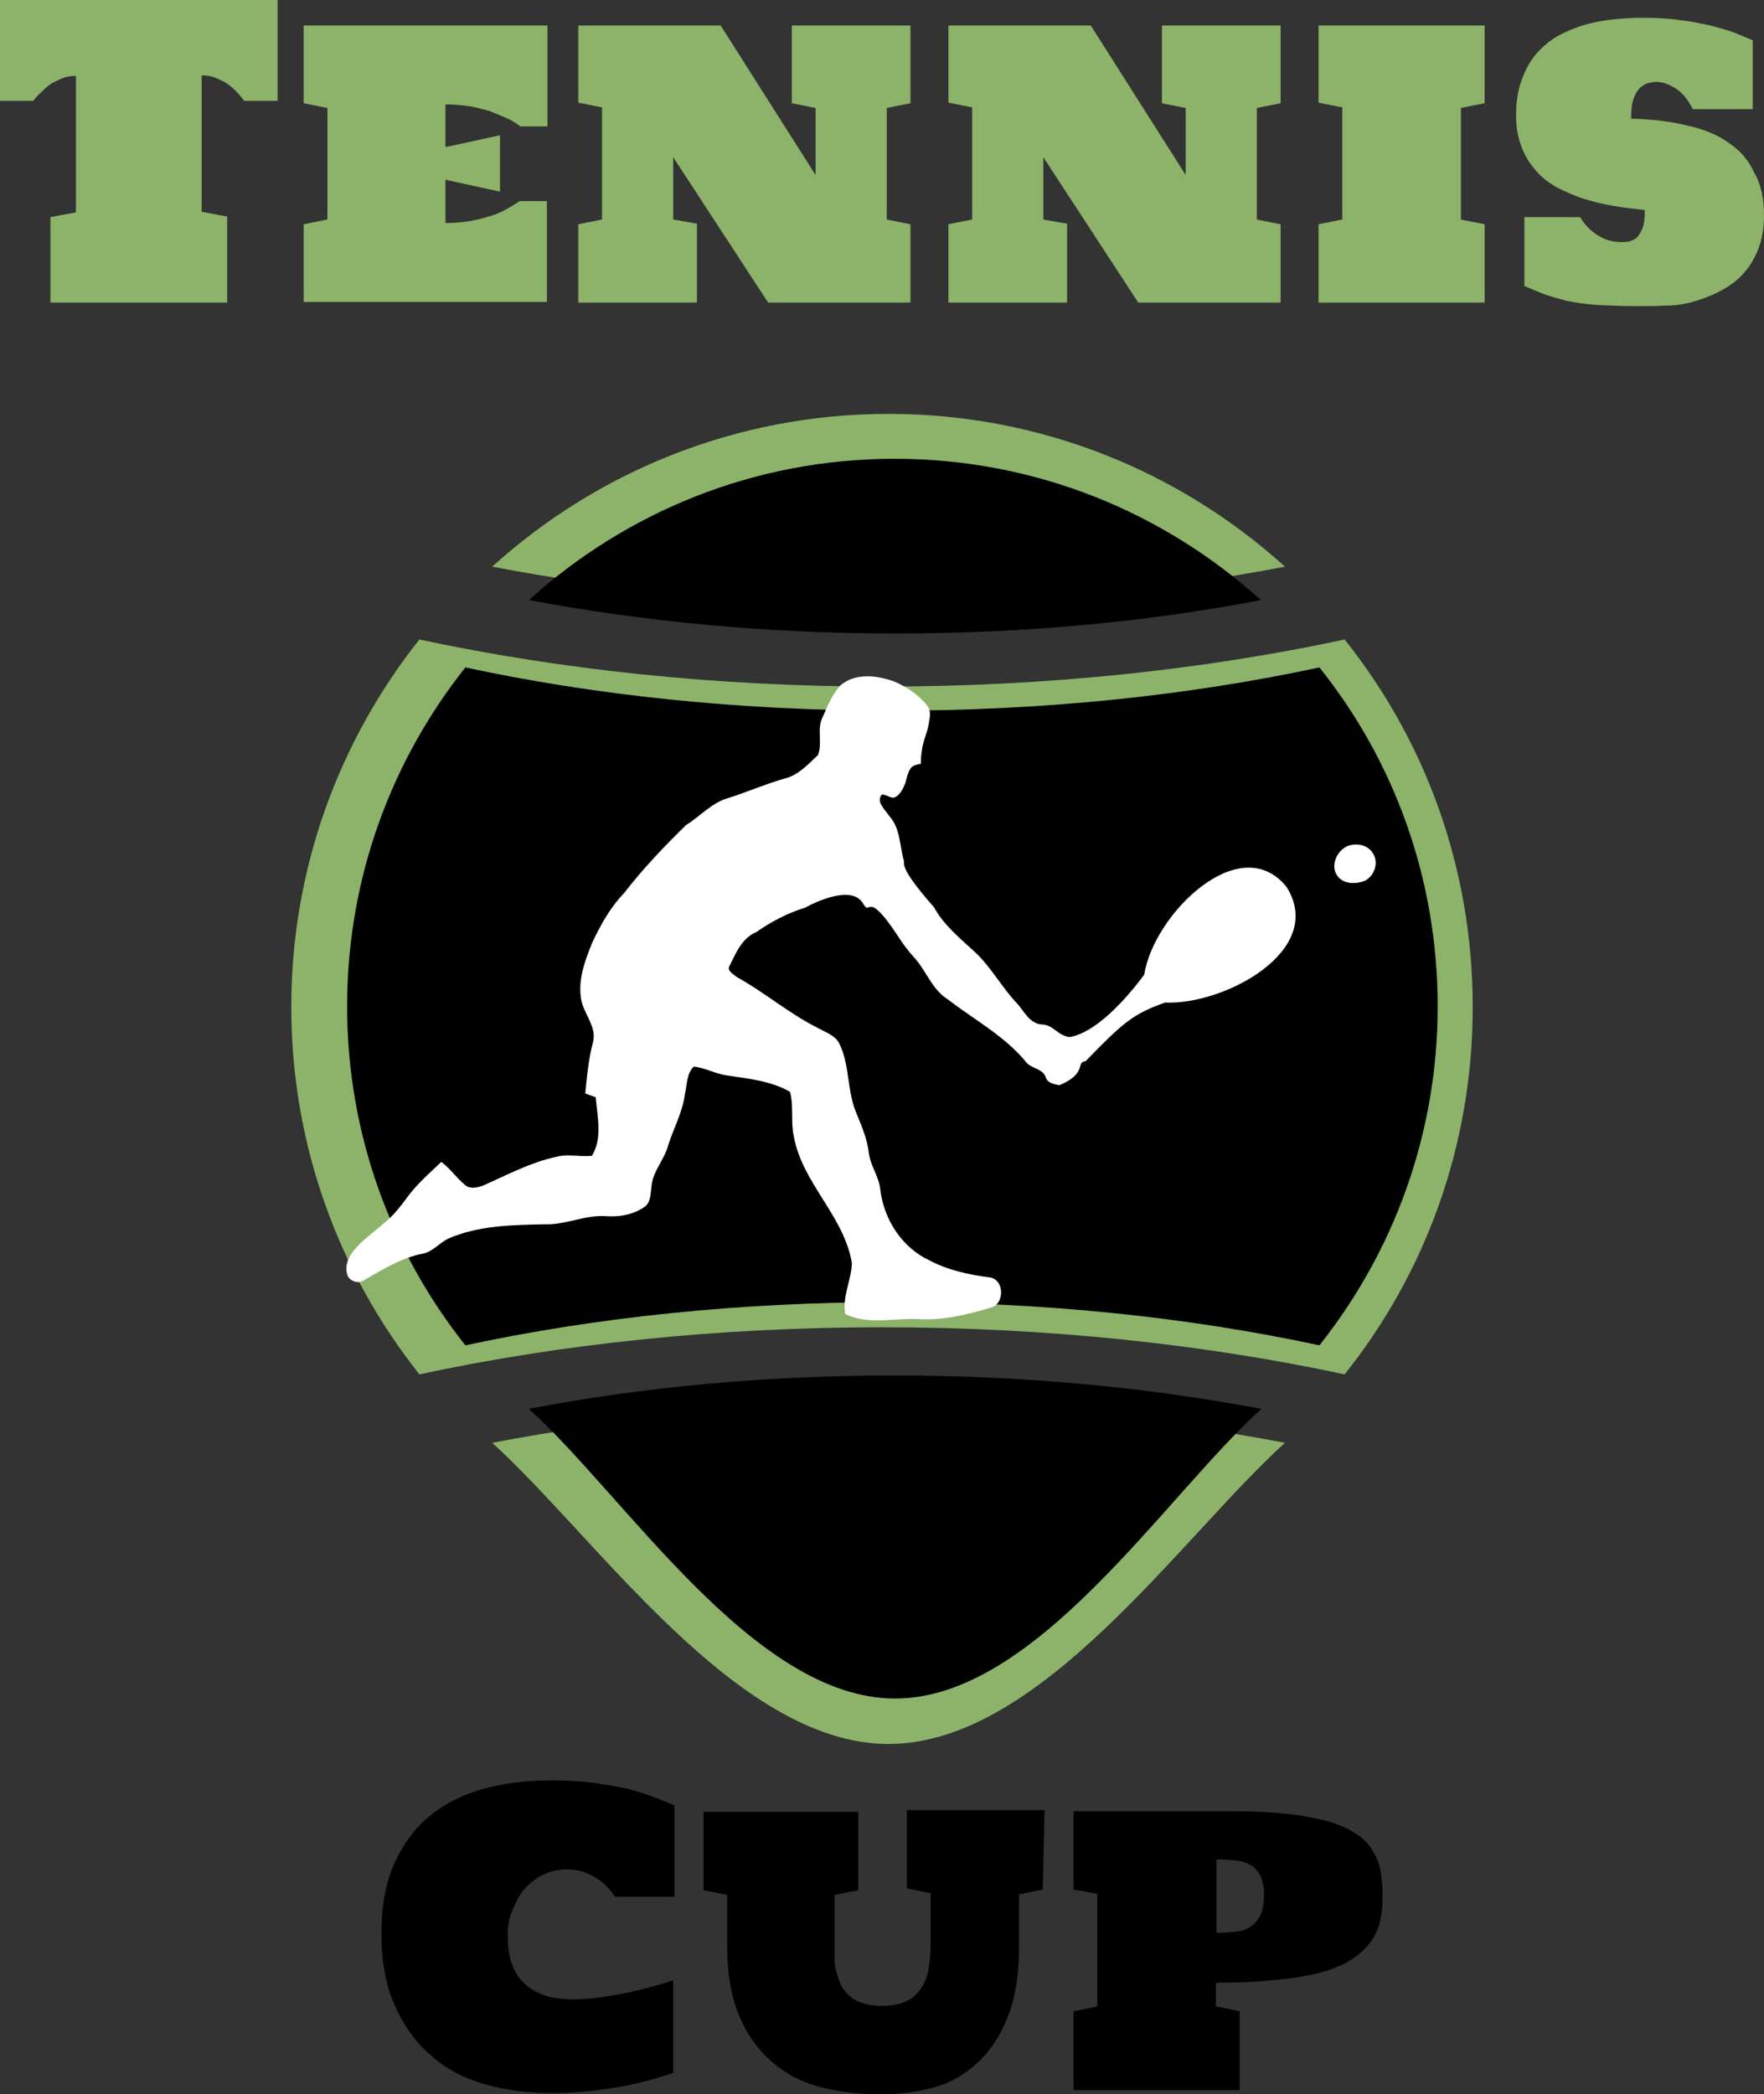<?xml version="1.0" encoding="utf-8"?>
<!-- Generator: Adobe Illustrator 26.3.1, SVG Export Plug-In . SVG Version: 6.00 Build 0)  -->
<svg version="1.1" id="uuid-df4caaa6-ed18-458c-beee-770ed9f415f4"
	 xmlns="http://www.w3.org/2000/svg" xmlns:xlink="http://www.w3.org/1999/xlink" x="0px" y="0px" viewBox="0 0 297.4 353"
	 style="enable-background:new 0 0 297.4 353;" xml:space="preserve">
<rect x="0" y="0" width="297.4" height="353" fill="#333333" stroke="none"/>
<style type="text/css">
	.st0{fill:#8CB369;}
	.st1{fill:#FFFFFF;}
</style>
<g id="uuid-1421f1a9-1671-4b5b-ba4a-7206ac7e1b0a">
	
		<g id="uuid-9fa01dc1-4fff-4278-8769-6fdba5b55480" transform="matrix(0.923, 0, 0, 0.923, 5.727, 31.919)">
		<path id="uuid-b66a64d6-b0c4-47a3-87b1-d1dc0c0efc2a" class="st0" d="M239.4,82.2c-25.6,5.5-54.2,8.6-84.5,8.6s-58.8-3.1-84.5-8.6
			C55.8,100.6,47,123.9,47,149.3s8.8,48.7,23.4,67.1c25.6-5.5,54.2-8.6,84.5-8.6s58.8,3.1,84.5,8.6c14.7-18.4,23.4-41.7,23.4-67.1
			S254.1,100.6,239.4,82.2L239.4,82.2z"/>
		<path id="uuid-87a19661-a514-4965-b188-2b70da95eb5a" class="st0" d="M83.7,228.9c19.1,17.3,44.6,55,72.4,55s53.3-37.7,72.4-55
			c-22.4-4.3-46.9-6.7-72.4-6.7S106.1,224.6,83.7,228.9z"/>
		<path id="uuid-717be22e-296b-4aeb-81e1-8199d1092af1" class="st0" d="M228.5,68.9C209.4,51.6,184,41,156.1,41
			s-53.3,10.6-72.4,27.9c22.4,4.3,46.9,6.7,72.4,6.7S206.1,73.2,228.5,68.9L228.5,68.9z"/>
		<path id="uuid-bb5a232b-0e67-4e22-99b0-a43dfc7608be" d="M234.8,87.3c-23.7,5.1-50,7.9-78,7.9s-54.3-2.8-78-7.9
			c-13.5,17-21.6,38.5-21.6,61.9s8.1,44.9,21.6,61.9c23.7-5.1,50-7.9,78-7.9s54.3,2.8,78,7.9c13.5-17,21.6-38.5,21.6-61.9
			S248.4,104.3,234.8,87.3L234.8,87.3z"/>
		<path id="uuid-f48da60a-9f03-489b-86fc-95d181bd7b8c" d="M90.4,222.7c17.7,16,41.1,52.9,66.9,52.9s49.2-36.9,66.9-52.9
			c-20.7-3.9-43.3-6.1-66.9-6.1S111.1,218.7,90.4,222.7L90.4,222.7z"/>
		<path id="uuid-74146447-0911-4b29-8e91-654f31b2b7a2" d="M224.1,75c-17.7-16-41.1-25.8-66.9-25.8S108.1,59,90.4,75
			c20.7,3.9,43.3,6.1,66.9,6.1S203.4,79,224.1,75L224.1,75z"/>
		<path id="uuid-15356485-12dd-412c-b3d2-f751669bab83" class="st1" d="M147.4,90.5c2.8-2.3,6.8-1.7,9.8-0.6
			c2.1,0.9,4.4,2.4,5.9,4.3c1,1.2,0.4,2.8,0.2,4.1c-0.5,2-1.3,3.2-1.3,6.6c-1.7,0.3-2,0.6-2.6,2.6c-0.3,1.5-1.2,3.3-2.4,3.6
			c-1-0.1-1.1-0.5-2.1-0.6c-1.2,1.3,0.6,2.8,1.3,3.9c2.1,2.3,1.9,5.5,2.7,8.2c0.2,0.6-1.1,1,5.5,8.5c1.8,3.3,4.8,5.7,7.5,8.2
			c3,2.8,4.9,6.5,7.8,9.5c1.2,1.4,2.2,3.5,4.3,3.7c2.2,0,3,2.1,5.2,2.3c4.6-0.8,9.9-6.4,13.6-11.4c1.7-11,17.5-26.6,26-16
			c7.3,11.6-11.4,21.6-22.2,21.1c-5.9,2.1-7.7,3.7-14.5,10.7c-1.9,0.2,0.4,2.2-4.8,4.4c-1-0.2-2.2-0.4-2.5-1.5
			c-0.6-1.5-2.3-1.5-3.4-2.5c-3.9-4.9-9.6-7.9-14.5-11.7c-2.9-1.8-3.9-5.2-6.1-7.6c-1.2-1.3-2.2-2.7-3.1-4.1
			c-5.6-8.5-4.9-3.4-6.2-5.7c-2-3.6-8.7-0.4-10.7,0.7c-2.8,0.8-6.3,2.6-8.8,4.4c-2.7,1.1-3.8,3.9-5,6.3c-0.4,0.9,0.8,1.4,1.3,1.9
			c5.1,2.8,9.6,6.7,14.8,9.3c1.4,0.8,3.4,1.4,4.1,3.1c1.8,3.8,1.3,8.2,2.9,12.2c1,2.5,2.1,4.9,2.4,7.6c0.3,2.4,1.9,4.3,2.1,6.8
			c0.7,5.4,4,10.5,9,12.8c3.4,1.8,7.2,2.6,11,3.1c2.7,0.4,2.7,4.9,0.2,5.5c-4.3,1.3-8.8,2.4-13.3,2.1c-4.4-0.2-9.2,1.1-13.3-0.9
			c-0.6-3.2,1.1-6.2,1.2-9.3c-1.4-8.6-9-14.5-10.6-23.1c-0.6-2.7,0-5.6-0.7-8.2c-3.5-2-7.6-2.4-11.6-3c-2.1-0.3-3.9-1.4-6-1.6
			c-1.3,1.3-1.2,3.3-1.6,5c-0.4,3.3-2.1,6.3-3.1,9.5c-0.7,2.6-2.8,4.6-3,7.4c-0.2,1.3-0.1,3-1.4,3.8c-2.1,1.4-4.6,1.8-7.1,1.6
			c-3.7-0.2-7.2,1.6-10.9,1.5c-6,0.1-12.2,0.2-17.7,2.6c-1.7,0.8-2.9,2.5-4.9,2.8c-3.8,0.8-7.2,2.9-10.5,4.8c-1.1,0.8-2.6,0.1-3-0.8
			c-1.4-3.9,3.7-7,7.1-10c1.4-1.2,2.5-2.6,3.6-4.1c1.8-2.5,4.1-4.5,6.4-6.7c1.6,1.2,2.7,2.8,4.2,4.1c1,1,2.6,0.6,3.7,0.1
			c4.3-1.9,8.4-4.1,13-5.1c2.2-0.6,4.4,0,6.6-0.2c2-3.2,1-7.2,0.7-10.7c-0.6-0.2-1.3-0.5-1.9-0.7c0.3-3.1,0.6-6.3,1.4-9.3
			c0.8-3-1.9-5.4-2.2-8.2c-0.5-3.5,0.8-6.9,2.1-10.1c1.5-3.2,3.3-6.4,5.8-9c3.4-4.4,7.3-8.5,11.3-12.4c2.7-1.7,4.8-4.2,7.9-5
			c3.4-1.1,6.6-2.5,10.1-3.5c2.5-0.6,4.3-2.6,6.1-4.3c0.9-2.2-0.3-4.8,0.9-7C145,94.2,145.8,92.2,147.4,90.5L147.4,90.5L147.4,90.5z
			"/>
		<path id="uuid-d27f27f0-b44d-4da7-b095-215cbad5449d" class="st1" d="M240,119.9c1.6-0.6,3.7-0.2,4.6,1.4c1.1,1.7,0.2,4.2-1.6,5
			c-1.6,0.6-3.8,0.6-4.9-0.9C236.7,123.5,238,120.7,240,119.9L240,119.9L240,119.9z"/>
	</g>
	<path id="uuid-65996ad4-c28c-44de-a2f9-ae1f8e9c01d1" class="st0" d="M0,0h46.8v17h-5.6c-0.4-0.5-0.8-1-1.3-1.5
		c-0.5-0.5-1-1-1.6-1.4c-0.6-0.4-1.3-0.7-2-1c-0.7-0.3-1.5-0.4-2.3-0.4l0,0v23l4.3,0.8V51H8.5V36.6l4.3-0.8v-23
		c-0.8,0-1.6,0.1-2.3,0.4s-1.4,0.6-2,1c-0.6,0.4-1.1,0.9-1.6,1.4C6.4,16,6,16.5,5.6,17H0V0z M75.1,17.6v7.2l9.2-2v9.5l-9.2-2v7.3
		c1.3,0,2.6-0.1,3.9-0.3c1.2-0.2,2.4-0.5,3.4-0.8c1.1-0.3,2-0.7,2.9-1.2s1.6-0.9,2.3-1.4h4.6v17H51.2V37.8l4-0.8V18.2l-4-0.8V4.3
		h41.1v17h-4.6c-0.6-0.5-1.4-1-2.3-1.4c-0.9-0.4-1.9-0.8-2.9-1.2c-1.1-0.3-2.2-0.6-3.4-0.8C77.8,17.7,76.5,17.6,75.1,17.6L75.1,17.6
		L75.1,17.6z M129.5,51l-16-24.5V37l4,0.7V51h-20V37.8l4-0.8V18.1l-4-0.8V4.3h24l16,25.2V18.2l-4-0.8V4.3h20v13.1l-4,0.8V37l4,0.8
		V51H129.5z M191.9,51l-16-24.5V37l4,0.7V51h-20V37.8l4-0.8V18.1l-4-0.8V4.3h24l16,25.2V18.2l-4-0.8V4.3h20v13.1l-4,0.8V37l4,0.8V51
		H191.9z M222.3,17.3V4.3h28v13.1l-4,0.8V37l4,0.8V51h-28V37.8l4-0.8V18.1L222.3,17.3L222.3,17.3z M297.4,36.3L297.4,36.3
		c0,2.1-0.3,3.9-0.9,5.5c-0.6,1.6-1.4,3-2.4,4.1c-1,1.2-2.2,2.1-3.6,2.9s-2.9,1.4-4.5,1.9s-3.3,0.8-5,0.8c-1.7,0.1-3.5,0.1-5.2,0.1
		l0,0c-2.4,0-4.5-0.1-6.5-0.2c-1.9-0.1-3.6-0.4-5.2-0.7c-1.5-0.4-2.9-0.8-4-1.2c-1.2-0.5-2.2-0.9-3.1-1.3l0,0V36.6h9.4
		c0.9,1.5,2,2.5,3.2,3.2c1.2,0.7,2.4,1,3.7,1l0,0c0.4,0,0.8,0,1.3-0.1c0.5-0.1,0.9-0.3,1.3-0.6c0.4-0.4,0.7-0.9,1-1.6
		c0.3-0.7,0.4-1.8,0.4-3.1l0,0c-1.8-0.2-3.6-0.4-5.3-0.7c-1.8-0.3-3.4-0.7-5-1.2s-3.1-1.2-4.5-1.9c-1.4-0.8-2.6-1.7-3.6-2.9
		c-1-1.1-1.8-2.4-2.4-4c-0.6-1.5-0.9-3.3-0.9-5.2l0,0c0-2.3,0.3-4.2,0.9-5.9c0.6-1.7,1.4-3.2,2.4-4.4c1-1.2,2.2-2.2,3.5-3
		c1.4-0.8,2.8-1.4,4.4-1.9c1.6-0.5,3.2-0.8,4.9-1c1.7-0.2,3.4-0.3,5.1-0.3l0,0c2.4,0,4.6,0.1,6.5,0.4c1.9,0.2,3.6,0.6,5.1,0.9
		c1.5,0.4,2.9,0.8,4,1.2c1.2,0.5,2.2,0.9,3.1,1.3l0,0v11.6h-10.1c-0.8-1.6-1.8-2.8-2.9-3.5c-1.1-0.7-2.2-1.1-3.3-1.1l0,0
		c-0.4,0-0.8,0.1-1.3,0.2c-0.5,0.1-0.9,0.4-1.4,0.8c-0.4,0.4-0.8,1-1.1,1.9c-0.3,0.8-0.4,1.9-0.4,3.3l0,0c3.7,0.1,6.9,0.5,9.6,1.2
		c2.8,0.6,5.1,1.6,6.9,2.9c1.9,1.3,3.3,2.9,4.2,4.9C296.9,31,297.4,33.5,297.4,36.3L297.4,36.3z"/>
	<path id="uuid-1c0647db-8c44-4cc6-9039-e0673009ad63" d="M85.6,326.1L85.6,326.1c0,1.9,0.2,3.6,0.7,4.9c0.5,1.4,1.2,2.5,2.2,3.4
		c0.9,0.9,2.1,1.5,3.5,2c1.4,0.4,2.9,0.6,4.7,0.6l0,0c2.1,0,4.6-0.3,7.4-0.8c2.8-0.5,6-1.3,9.4-2.4l0,0v15.6
		c-3.6,1.2-7.1,2.1-10.5,2.6c-3.4,0.5-6.7,0.8-10,0.8l0,0c-4,0-7.8-0.5-11.3-1.5c-3.5-1-6.6-2.6-9.1-4.9c-2.6-2.2-4.6-5.1-6.1-8.5
		c-1.5-3.4-2.2-7.4-2.2-12l0,0c0-4.5,0.7-8.4,2.1-11.6c1.4-3.2,3.3-5.9,5.8-8c2.5-2.1,5.5-3.7,9-4.7c3.5-1,7.4-1.5,11.7-1.5l0,0
		c2.6,0,5,0.1,7.1,0.4c2.1,0.3,4,0.6,5.7,1c1.7,0.4,3.2,0.9,4.5,1.4c1.3,0.5,2.5,1,3.5,1.4l0,0v15.4h-10c-1.1-1.6-2.4-2.8-3.8-3.5
		c-1.4-0.8-2.8-1.1-4.3-1.1l0,0c-1.2,0-2.5,0.2-3.6,0.7c-1.2,0.5-2.2,1.2-3.1,2.1c-0.9,0.9-1.7,2.1-2.2,3.4
		C85.9,322.9,85.6,324.4,85.6,326.1L85.6,326.1z M175.8,318.5l-4,0.8c0,0.7,0,1.3,0,2v1.8l0,0v5.2c0,4.4-0.6,8.3-1.8,11.4
		c-1.2,3.2-2.9,5.8-5,7.8c-2.1,2-4.5,3.5-7.4,4.3c-2.8,0.8-5.8,1.2-9,1.2l0,0c-3.7,0-7.1-0.4-10.2-1.2c-3.2-0.8-5.9-2.2-8.3-4.3
		c-2.3-2-4.2-4.6-5.5-7.8c-1.3-3.2-2-7-2-11.4l0,0v-8.9l-4-0.8v-13.2h26.1v13.2l-4,0.8v5.6c0,0.5,0,1.1,0,1.5c0,0.5,0,0.9,0,1.2
		c0,0.3,0,0.6,0,0.7l0,0c0,0.5,0,1.1,0,1.8s0.1,1.4,0.3,2.1c0.2,0.7,0.4,1.4,0.7,2.1s0.8,1.3,1.4,1.9c0.6,0.6,1.3,1,2.2,1.3
		c0.9,0.3,2,0.5,3.4,0.5l0,0c1.3,0,2.5-0.2,3.4-0.5c0.9-0.3,1.7-0.8,2.3-1.4c0.6-0.6,1-1.2,1.4-1.9c0.3-0.7,0.6-1.4,0.7-2.2
		c0.1-0.7,0.2-1.4,0.3-2.1c0-0.7,0.1-1.3,0.1-1.8l0,0v-0.8c0-0.3,0-0.7,0-1.2c0-0.5,0-0.9,0-1.5v-1.6l0,0v-4l-4-0.8v-13.2h23.2
		L175.8,318.5L175.8,318.5z M181,318.5v-13.2h27.3c3.6,0,6.6,0.2,9.3,0.5c2.6,0.3,4.8,0.8,6.7,1.3c1.8,0.6,3.3,1.3,4.5,2.1
		c1.2,0.8,2.1,1.8,2.7,2.9c0.7,1.1,1.1,2.2,1.3,3.5c0.2,1.3,0.3,2.6,0.3,4l0,0c0,1.5-0.1,2.8-0.4,4.1c-0.3,1.3-0.8,2.5-1.6,3.6
		c-0.8,1.1-1.8,2-3.1,2.9c-1.3,0.9-3,1.6-5.1,2.2c-2.1,0.6-4.6,1-7.5,1.3c-2.9,0.3-6.4,0.5-10.4,0.5l0,0v4l4,0.8v13.3H181v-13.3
		l4-0.8v-19L181,318.5L181,318.5z M205.1,313.4v12.4c1.2,0,2.3-0.1,3.3-0.2c1-0.1,1.8-0.4,2.5-0.9s1.2-1.1,1.6-1.9
		c0.4-0.8,0.6-2,0.6-3.4l0,0c0-1.3-0.2-2.4-0.6-3.2c-0.4-0.8-0.9-1.4-1.6-1.8c-0.7-0.4-1.5-0.7-2.5-0.8
		C207.4,313.5,206.3,313.4,205.1,313.4L205.1,313.4L205.1,313.4z"/>
</g>
</svg>
